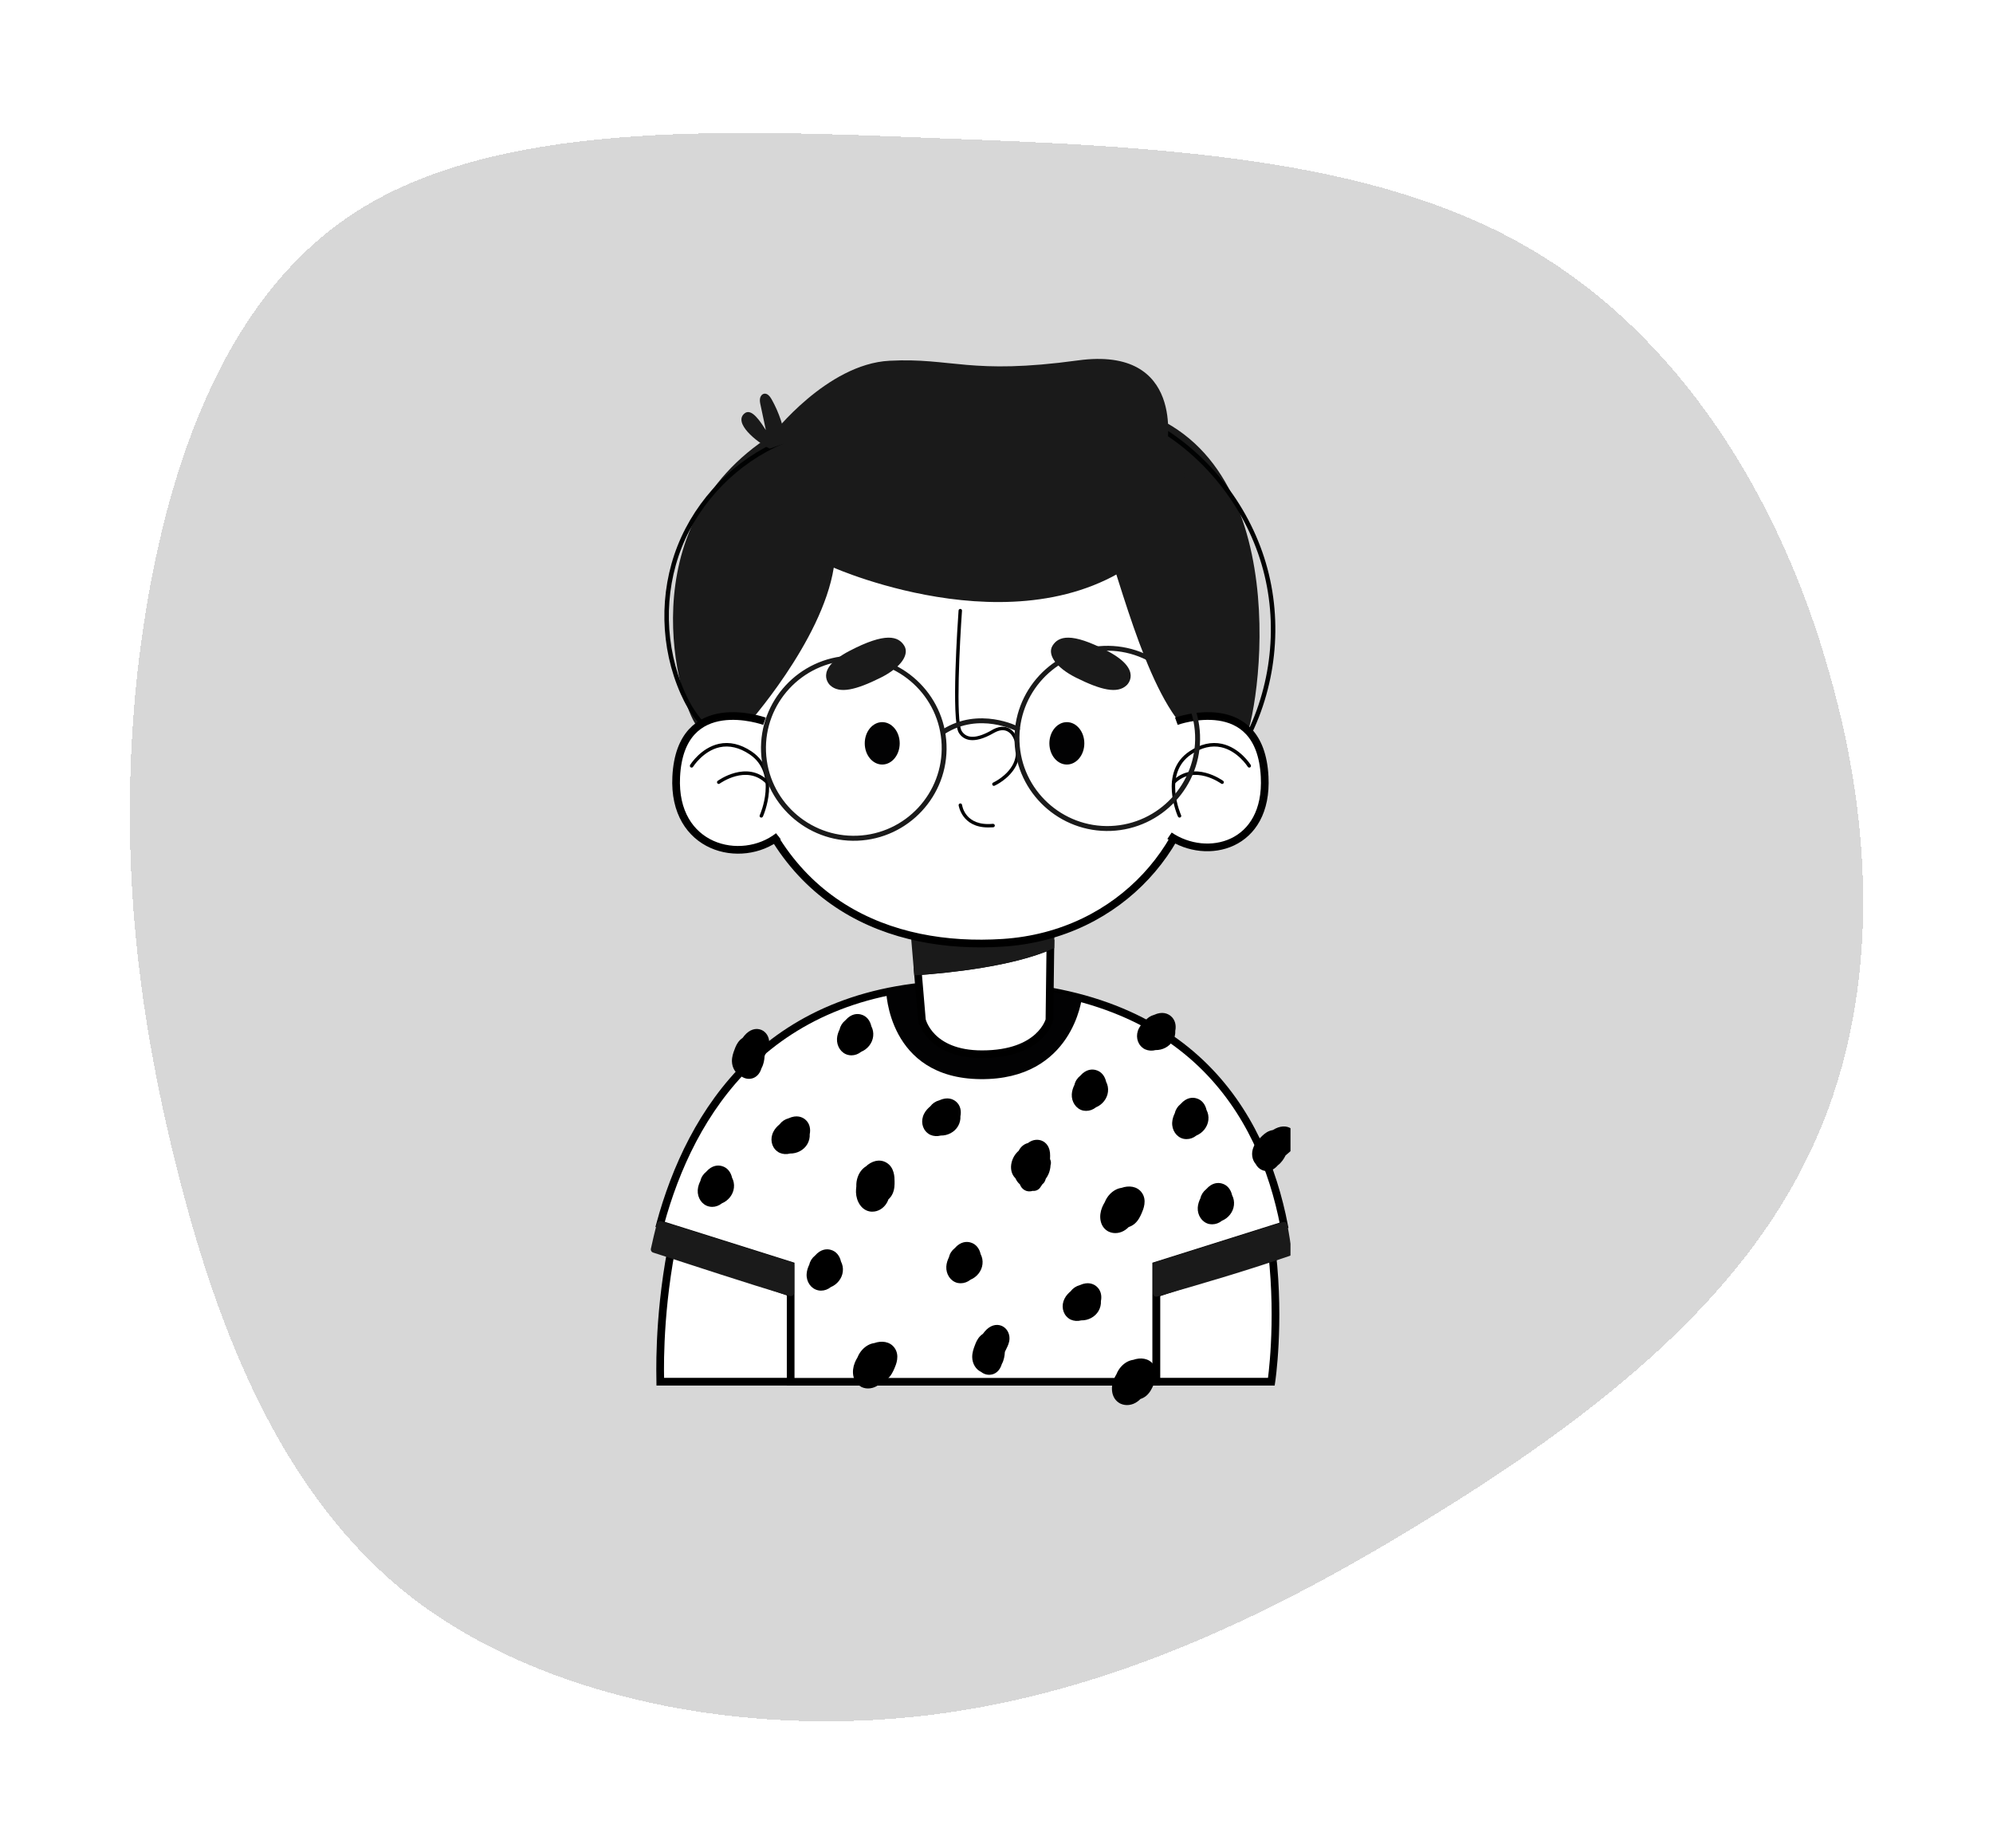 <svg width="261" height="242" viewBox="0 0 261 242" fill="none" xmlns="http://www.w3.org/2000/svg">
<g filter="url(#filter0_d_189_356)">
<path d="M199.536 31.679C220.053 43.262 233.218 65.073 239.544 87.636C246.041 110.2 245.87 133.515 236.124 152.318C226.55 171.271 207.571 185.862 187.225 198.347C167.05 210.832 145.336 221.361 121.4 224.22C97.463 227.078 71.304 222.114 54.035 208.876C36.767 195.489 28.389 173.527 23.089 152.318C17.789 131.108 15.566 110.801 17.96 87.937C20.524 65.073 27.705 39.802 46.17 27.618C64.636 15.434 94.215 16.486 122.768 17.69C151.491 18.743 179.19 20.097 199.536 31.679Z" fill="#232323" fill-opacity="0.18" shape-rendering="crispEdges"/>
</g>
<g clip-path="url(#clip0_189_356)">
<path d="M87.919 163.602C86.151 172.924 86.474 180.579 86.474 180.938H103.554V169.279C98.348 167.533 93.134 165.518 87.919 163.602Z" fill="white" stroke="black" stroke-width="1.007" stroke-miterlimit="10"/>
<path d="M151.426 169.369V180.938H166.495C166.495 180.938 167.643 173.398 166.593 164.059C161.576 166.02 156.461 167.73 151.426 169.369Z" fill="white" stroke="black" stroke-width="1.007" stroke-miterlimit="10"/>
<path d="M168.155 160.45C165.319 145.882 155.752 128.887 126.466 128.887C100.538 128.887 90.396 145.783 86.447 160.334L103.544 165.724V180.947H151.417V165.724L168.155 160.45Z" fill="white" stroke="black" stroke-width="1.007" stroke-miterlimit="10"/>
<path d="M111.505 138.199C111.954 138.199 112.403 138.038 112.78 137.733C113.623 137.384 114.251 136.596 114.35 135.701C114.404 135.235 114.314 134.779 114.108 134.385C113.955 133.686 113.516 133.05 112.762 132.853C112.304 132.728 111.505 132.701 110.715 133.606C110.329 133.91 110.06 134.331 109.961 134.787C109.791 135.137 109.638 135.549 109.611 136.014C109.558 137.026 110.168 137.93 111.065 138.145C111.209 138.181 111.362 138.199 111.505 138.199Z" fill="black"/>
<path d="M98.079 141.279C98.24 141.279 98.393 141.252 98.545 141.208C98.949 141.082 99.47 140.742 99.73 139.873C100.026 139.336 100.098 138.763 100.125 138.351C100.125 138.324 100.125 138.298 100.134 138.271L100.376 137.769C100.52 137.474 100.717 137.062 100.735 136.569C100.762 135.817 100.349 135.137 99.712 134.868C98.976 134.564 98.159 134.832 97.513 135.584C97.424 135.692 97.334 135.808 97.244 135.925C97.136 135.996 97.029 136.077 96.93 136.175C96.517 136.578 96.329 137.071 96.194 137.438C96.032 137.859 95.844 138.378 95.853 138.978C95.871 139.829 96.329 140.581 97.02 140.903C97.325 141.145 97.702 141.279 98.079 141.279Z" fill="black"/>
<path d="M134.84 156.009C134.966 156.009 135.1 155.991 135.244 155.946C135.612 155.991 135.98 155.83 136.204 155.534C136.312 155.382 136.419 155.23 136.518 155.069C136.68 154.952 136.805 154.782 136.877 154.585L136.958 154.353C137.218 154.003 137.407 153.6 137.496 153.18C137.541 152.991 137.568 152.794 137.577 152.597C137.667 152.329 137.64 152.033 137.514 151.792C137.514 151.738 137.514 151.684 137.514 151.639C137.523 151.55 137.523 151.451 137.523 151.362C137.55 150.126 136.931 149.625 136.563 149.437C135.989 149.141 135.253 149.213 134.687 149.634C134.66 149.652 134.633 149.669 134.616 149.687C134.454 149.723 134.301 149.786 134.149 149.875C133.835 150.063 133.574 150.35 133.404 150.699C132.973 151.066 132.641 151.595 132.488 152.186C132.273 153.009 132.462 153.806 132.982 154.299C133.117 154.612 133.314 154.881 133.565 155.096C133.61 155.23 133.682 155.364 133.772 155.49C133.996 155.785 134.31 155.973 134.678 156.009C134.732 156.009 134.786 156.009 134.84 156.009Z" fill="black"/>
<path d="M114.261 158.668C114.988 158.668 115.706 158.239 116.118 157.549C116.217 157.388 116.289 157.227 116.343 157.066C116.558 156.869 116.747 156.627 116.881 156.34C117.16 155.749 117.16 155.132 117.151 154.684C117.151 154.182 117.142 152.857 116.065 152.239C115.149 151.711 114.117 152.06 113.39 152.75C112.923 153.036 112.537 153.52 112.322 154.147C112.187 154.523 112.125 154.943 112.143 155.364C112.107 155.615 112.098 155.875 112.098 156.134C112.134 157.307 112.825 158.561 114.09 158.668C114.153 158.659 114.207 158.668 114.261 158.668Z" fill="black"/>
<path d="M125.82 168.044C126.269 168.044 126.718 167.882 127.095 167.578C127.938 167.229 128.567 166.441 128.665 165.545C128.719 165.08 128.629 164.623 128.423 164.229C128.27 163.531 127.831 162.895 127.077 162.698C126.619 162.573 125.82 162.546 125.03 163.45C124.645 163.754 124.375 164.175 124.277 164.632C124.106 164.981 123.953 165.393 123.927 165.859C123.873 166.871 124.483 167.775 125.38 167.999C125.524 168.026 125.668 168.044 125.82 168.044Z" fill="black"/>
<path d="M142.253 145.47C142.702 145.47 143.151 145.309 143.528 145.004C144.371 144.655 145 143.867 145.098 142.972C145.152 142.506 145.062 142.049 144.856 141.655C144.703 140.957 144.264 140.321 143.51 140.124C143.052 139.999 142.253 139.972 141.463 140.876C141.077 141.181 140.808 141.602 140.71 142.058C140.539 142.408 140.386 142.819 140.36 143.285C140.306 144.297 140.916 145.201 141.813 145.425C141.966 145.452 142.11 145.47 142.253 145.47Z" fill="black"/>
<path d="M158.749 160.325C159.198 160.325 159.647 160.164 160.023 159.859C160.867 159.51 161.495 158.722 161.594 157.827C161.648 157.361 161.558 156.904 161.352 156.51C161.199 155.812 160.759 155.176 160.006 154.979C159.548 154.854 158.749 154.827 157.959 155.731C157.573 156.036 157.304 156.457 157.205 156.913C157.035 157.263 156.882 157.675 156.855 158.14C156.802 159.152 157.412 160.056 158.309 160.28C158.462 160.307 158.605 160.325 158.749 160.325Z" fill="black"/>
<path d="M107.529 169.011C107.978 169.011 108.427 168.849 108.804 168.545C109.647 168.196 110.276 167.408 110.374 166.512C110.428 166.047 110.338 165.59 110.132 165.196C109.979 164.498 109.54 163.862 108.786 163.665C108.328 163.54 107.529 163.513 106.74 164.417C106.354 164.722 106.084 165.142 105.986 165.599C105.815 165.948 105.663 166.36 105.636 166.826C105.573 167.838 106.192 168.742 107.09 168.957C107.233 169.002 107.386 169.011 107.529 169.011Z" fill="black"/>
<path d="M112.869 181.654C113.533 181.95 114.368 181.851 115.023 181.376C115.176 181.269 115.311 181.153 115.427 181.027C115.705 180.938 115.975 180.794 116.217 180.579C116.711 180.15 116.962 179.586 117.141 179.174C117.339 178.717 117.868 177.499 117.141 176.496C116.522 175.646 115.427 175.547 114.494 175.879C113.946 175.95 113.399 176.246 112.95 176.72C112.681 177.007 112.448 177.365 112.295 177.759C112.16 177.974 112.044 178.207 111.945 178.448C111.496 179.541 111.622 180.956 112.735 181.573C112.771 181.609 112.815 181.636 112.869 181.654Z" fill="black"/>
<path d="M121.844 148.613C122.257 148.792 122.733 148.828 123.2 148.702C124.115 148.72 125.004 148.255 125.461 147.476C125.695 147.073 125.802 146.616 125.775 146.177C125.919 145.479 125.775 144.727 125.174 144.234C124.806 143.939 124.088 143.59 123.002 144.091C122.526 144.216 122.114 144.494 121.835 144.87C121.539 145.121 121.225 145.434 121.019 145.846C120.552 146.75 120.749 147.816 121.485 148.389C121.584 148.479 121.71 148.55 121.844 148.613Z" fill="black"/>
<path d="M93.268 158.042C93.717 158.042 94.166 157.881 94.543 157.576C95.386 157.227 96.014 156.439 96.113 155.543C96.167 155.078 96.077 154.621 95.871 154.227C95.718 153.529 95.279 152.893 94.525 152.696C94.067 152.571 93.268 152.544 92.478 153.448C92.093 153.753 91.823 154.173 91.725 154.63C91.554 154.979 91.401 155.391 91.374 155.857C91.321 156.869 91.931 157.773 92.829 157.988C92.981 158.024 93.125 158.042 93.268 158.042Z" fill="black"/>
<path d="M102.109 150.968C102.521 151.147 102.997 151.183 103.464 151.057C104.379 151.075 105.268 150.61 105.725 149.831C105.959 149.428 106.066 148.971 106.04 148.532C106.183 147.834 106.04 147.082 105.438 146.589C105.07 146.294 104.352 145.944 103.266 146.446C102.791 146.571 102.378 146.849 102.1 147.225C101.803 147.476 101.489 147.789 101.283 148.201C100.816 149.105 101.014 150.171 101.75 150.744C101.848 150.834 101.974 150.905 102.109 150.968Z" fill="black"/>
<path d="M165.265 153.215C165.409 153.278 165.561 153.323 165.723 153.341C166.144 153.385 166.755 153.287 167.347 152.597C167.832 152.23 168.137 151.738 168.325 151.371C168.334 151.344 168.352 151.326 168.361 151.299L168.783 150.941C169.034 150.726 169.375 150.431 169.6 149.983C169.932 149.302 169.833 148.514 169.348 148.013C168.801 147.44 167.939 147.35 167.051 147.78C166.925 147.843 166.791 147.914 166.674 147.986C166.548 148.004 166.414 148.04 166.288 148.085C165.741 148.282 165.373 148.667 165.103 148.935C164.789 149.258 164.394 149.652 164.161 150.207C163.829 150.986 163.946 151.863 164.448 152.436C164.628 152.786 164.915 153.063 165.265 153.215Z" fill="black"/>
<path d="M155.402 149.168C155.85 149.168 156.299 149.007 156.676 148.702C157.52 148.353 158.148 147.565 158.247 146.67C158.3 146.204 158.211 145.747 158.004 145.354C157.852 144.655 157.412 144.019 156.658 143.822C156.2 143.697 155.402 143.67 154.612 144.574C154.226 144.879 153.957 145.3 153.858 145.756C153.687 146.106 153.535 146.518 153.508 146.983C153.445 147.995 154.064 148.899 154.962 149.123C155.114 149.159 155.258 149.168 155.402 149.168Z" fill="black"/>
<path d="M129.536 180.033C129.697 180.033 129.85 180.006 130.011 179.962C130.415 179.836 130.936 179.496 131.196 178.627C131.492 178.09 131.564 177.517 131.591 177.105C131.591 177.078 131.591 177.052 131.6 177.025L131.842 176.523C131.986 176.228 132.183 175.816 132.201 175.323C132.228 174.571 131.815 173.891 131.178 173.622C130.442 173.318 129.625 173.586 128.979 174.338C128.89 174.446 128.8 174.562 128.71 174.679C128.602 174.75 128.495 174.831 128.396 174.929C127.983 175.332 127.795 175.825 127.66 176.192C127.498 176.613 127.31 177.132 127.319 177.732C127.337 178.583 127.795 179.335 128.486 179.657C128.782 179.899 129.159 180.033 129.536 180.033Z" fill="black"/>
<path d="M145.251 161.31C145.915 161.605 146.75 161.507 147.405 161.032C147.557 160.925 147.692 160.809 147.809 160.683C148.087 160.594 148.356 160.45 148.599 160.244C149.092 159.815 149.343 159.251 149.523 158.839C149.72 158.382 150.25 157.164 149.523 156.17C148.904 155.32 147.809 155.221 146.875 155.552C146.328 155.624 145.78 155.92 145.332 156.394C145.062 156.681 144.829 157.039 144.677 157.433C144.542 157.648 144.425 157.881 144.327 158.122C143.878 159.215 144.003 160.629 145.116 161.247C145.152 161.265 145.197 161.292 145.251 161.31Z" fill="black"/>
<path d="M146.785 183.83C147.45 184.125 148.284 184.027 148.939 183.552C149.092 183.445 149.227 183.328 149.343 183.203C149.622 183.114 149.891 182.97 150.133 182.764C150.627 182.335 150.878 181.77 151.058 181.359C151.255 180.902 151.785 179.684 151.058 178.69C150.438 177.84 149.343 177.741 148.41 178.072C147.862 178.144 147.315 178.439 146.866 178.914C146.597 179.201 146.364 179.559 146.211 179.953C146.076 180.168 145.96 180.4 145.861 180.642C145.412 181.735 145.538 183.149 146.651 183.767C146.687 183.785 146.732 183.812 146.785 183.83Z" fill="black"/>
<path d="M140.243 172.816C140.656 172.995 141.131 173.031 141.598 172.906C142.514 172.924 143.402 172.458 143.86 171.679C144.093 171.276 144.201 170.819 144.174 170.381C144.318 169.682 144.174 168.93 143.573 168.438C143.205 168.142 142.487 167.793 141.401 168.294C140.925 168.42 140.512 168.697 140.234 169.073C139.938 169.324 139.624 169.637 139.417 170.049C138.951 170.954 139.148 172.019 139.884 172.592C139.983 172.682 140.108 172.762 140.243 172.816Z" fill="black"/>
<path d="M149.981 137.42C150.394 137.599 150.869 137.635 151.336 137.51C152.251 137.527 153.14 137.062 153.598 136.283C153.831 135.88 153.939 135.423 153.912 134.984C154.055 134.286 153.912 133.534 153.31 133.041C152.942 132.746 152.224 132.397 151.138 132.898C150.663 133.024 150.25 133.301 149.972 133.677C149.676 133.928 149.361 134.241 149.155 134.653C148.688 135.558 148.886 136.623 149.622 137.196C149.72 137.286 149.846 137.366 149.981 137.42Z" fill="black"/>
<path d="M103.553 165.715L86.456 160.334C86.151 161.444 85.9 162.537 85.666 163.611C91.635 165.527 97.594 167.542 103.562 169.297V165.715H103.553Z" fill="#1A1A1A" stroke="#1A1A1A" stroke-width="0.871" stroke-miterlimit="10" stroke-linecap="round" stroke-linejoin="round"/>
<path d="M168.155 160.45L151.426 165.715V169.369C157.17 167.73 162.994 166.02 168.729 164.059C168.577 162.877 168.397 161.677 168.155 160.45Z" fill="#1A1A1A" stroke="#1A1A1A" stroke-width="0.871" stroke-miterlimit="10" stroke-linecap="round" stroke-linejoin="round"/>
<path d="M116.047 129.701C116.047 129.701 116.235 141.19 128.387 141.315C140.539 141.44 141.688 130.615 141.688 130.615C141.688 130.615 127.894 127.499 116.047 129.701Z" fill="#020203"/>
<path d="M120.193 127.194L120.731 133.561C120.731 133.561 121.728 138.056 128.602 138.056C136.303 138.056 137.434 133.561 137.434 133.561L137.533 125.654L137.559 123.836C132.453 126.066 124.214 126.908 120.193 127.194Z" fill="white" stroke="black" stroke-width="1.007" stroke-miterlimit="10"/>
<path d="M137.631 117.748L119.556 119.646L120.022 125.171L120.193 127.194C124.214 126.908 132.453 126.075 137.559 123.827L137.631 117.748Z" fill="#1A1A1A" stroke="#1A1A1A" stroke-width="1.007" stroke-miterlimit="10"/>
<path d="M152.844 69.717C155.716 76.066 157.125 80.901 157.125 97.233C157.125 109.975 146.929 122.448 131.331 123.46C116.675 124.409 101.444 118.527 96.876 98.012C92.308 77.498 98.779 61.166 117.438 56.608C136.097 52.05 149.469 62.24 152.844 69.717Z" fill="white" stroke="black" stroke-width="1.007" stroke-miterlimit="10"/>
<path d="M149.882 54.056C170.551 61.658 164.556 96.078 162.698 97.448C160.32 99.203 159.027 100.618 156.757 98.729C154.486 96.839 156.272 96.875 154.441 94.565C149.038 87.751 145.682 71.776 143.339 67.129C142.146 64.765 141.06 62.178 141.401 59.554C141.742 56.93 144.03 54.387 146.66 54.692" fill="#1A1A1A"/>
<path d="M162.222 98.585C166.432 91.691 167.778 83.112 165.884 75.26C163.99 67.407 158.875 60.378 151.982 56.151" stroke="#010202" stroke-width="0.588" stroke-miterlimit="10"/>
<path d="M97.738 95.058C97.738 95.058 107.646 84.026 109.19 74.337C109.19 74.337 135.486 86.023 151.067 71.741C154.271 68.804 157.349 59.724 152.817 58.435C152.817 58.435 155.294 45.263 141.158 47.197C127.023 49.131 124.69 46.812 116.477 47.242C108.274 47.672 101.139 56.921 101.139 56.921C82.023 68.983 88.978 92.255 91.249 95.058C97.163 102.382 97.738 95.058 97.738 95.058Z" fill="#1A1A1A"/>
<path d="M102.485 57.826C96.409 60.378 91.446 65.446 89.014 71.561C86.591 77.677 86.743 84.76 89.418 90.768C90.504 93.204 92.128 95.586 94.57 96.678" stroke="#010202" stroke-width="0.588" stroke-miterlimit="10"/>
<path d="M100.807 58.748C99.039 57.87 95.979 55.354 97.513 54.128C98.447 53.375 99.641 55.319 100.296 56.321C100.062 55.22 99.829 54.119 99.596 53.026C99.533 52.749 99.479 52.453 99.533 52.167C99.587 51.88 99.784 51.611 100.071 51.558C100.493 51.486 100.825 51.898 101.041 52.274C102.037 54.038 102.683 55.999 102.934 58.005" fill="#1A1A1A"/>
<path d="M154.055 94.449C154.055 94.449 165.05 90.464 165.615 101.71C166.082 110.844 158.067 112.778 153.158 109.438" fill="white"/>
<path d="M154.055 94.449C154.055 94.449 165.05 90.464 165.615 101.71C166.082 110.844 158.067 112.778 153.158 109.438" stroke="black" stroke-width="1.007" stroke-miterlimit="10"/>
<path d="M154.477 107.065C154.504 107.065 154.54 107.056 154.567 107.047C154.684 106.993 154.729 106.859 154.675 106.752C154.648 106.698 152.242 101.29 156.021 98.773C157.349 97.887 158.66 97.582 159.916 97.851C162.088 98.326 163.398 100.394 163.407 100.412C163.47 100.52 163.614 100.546 163.721 100.484C163.829 100.421 163.856 100.278 163.793 100.17C163.739 100.081 162.375 97.923 160.015 97.403C158.633 97.108 157.206 97.43 155.77 98.388C151.668 101.119 154.235 106.877 154.262 106.931C154.316 107.02 154.396 107.065 154.477 107.065Z" fill="#020203"/>
<path d="M160.051 102.66C160.122 102.66 160.185 102.633 160.23 102.57C160.302 102.472 160.284 102.328 160.185 102.257C160.149 102.23 156.353 99.463 153.544 102.275C153.454 102.364 153.454 102.507 153.544 102.597C153.634 102.686 153.777 102.686 153.867 102.597C156.407 100.063 159.889 102.597 159.925 102.615C159.952 102.642 159.997 102.66 160.051 102.66Z" fill="#020203"/>
<path d="M129.401 108.355C125.946 108.355 125.551 105.489 125.542 105.462C125.524 105.337 125.614 105.229 125.739 105.212C125.856 105.194 125.973 105.283 125.991 105.409C126.009 105.525 126.404 108.229 130.029 107.88C130.155 107.88 130.263 107.961 130.281 108.086C130.29 108.211 130.2 108.319 130.074 108.337C129.832 108.346 129.608 108.355 129.401 108.355Z" fill="#020203"/>
<path d="M100.116 94.449C100.116 94.449 89.122 90.464 88.556 101.71C88.081 111.139 97.065 113.315 101.938 109.51" fill="white"/>
<path d="M100.116 94.449C100.116 94.449 89.122 90.464 88.556 101.71C88.081 111.139 97.065 113.315 101.938 109.51" stroke="black" stroke-width="1.007" stroke-miterlimit="10"/>
<path d="M108.714 89.739C108.714 89.739 106.461 87.742 111.218 85.252C115.975 82.763 117.644 83.309 118.416 84.554C119.116 85.691 118.03 87.393 115.329 88.745C112.089 90.356 109.935 90.885 108.714 89.739Z" fill="#1A1A1A"/>
<path d="M117.824 97.341C117.824 98.872 116.8 100.117 115.535 100.117C114.269 100.117 113.246 98.872 113.246 97.341C113.246 95.81 114.269 94.565 115.535 94.565C116.8 94.565 117.824 95.81 117.824 97.341Z" fill="#020203"/>
<path d="M147.539 89.739C147.539 89.739 149.792 87.742 145.035 85.252C140.279 82.763 138.609 83.309 137.838 84.554C137.138 85.691 138.224 87.393 140.925 88.745C144.165 90.356 146.319 90.885 147.539 89.739Z" fill="#1A1A1A"/>
<path d="M137.425 97.341C137.425 98.872 138.448 100.117 139.713 100.117C140.979 100.117 142.002 98.872 142.002 97.341C142.002 95.81 140.979 94.565 139.713 94.565C138.448 94.565 137.425 95.81 137.425 97.341Z" fill="#020203"/>
<path d="M99.694 107.065C99.667 107.065 99.632 107.056 99.605 107.047C99.488 106.993 99.443 106.859 99.497 106.752C99.524 106.698 101.929 101.29 98.151 98.773C96.822 97.887 95.512 97.582 94.255 97.851C92.084 98.326 90.773 100.394 90.764 100.412C90.701 100.52 90.558 100.546 90.45 100.484C90.342 100.421 90.316 100.278 90.378 100.17C90.432 100.081 91.796 97.923 94.157 97.403C95.539 97.108 96.966 97.43 98.402 98.388C102.503 101.119 99.937 106.877 99.91 106.931C99.856 107.02 99.775 107.065 99.694 107.065Z" fill="#020203"/>
<path d="M94.121 102.66C94.049 102.66 93.986 102.633 93.942 102.57C93.87 102.472 93.888 102.328 93.986 102.257C94.022 102.23 97.819 99.463 100.628 102.275C100.718 102.364 100.718 102.507 100.628 102.597C100.538 102.686 100.394 102.686 100.305 102.597C97.765 100.063 94.282 102.597 94.247 102.615C94.22 102.642 94.166 102.66 94.121 102.66Z" fill="#020203"/>
<path d="M130.164 102.91C130.074 102.91 129.994 102.866 129.958 102.776C129.904 102.66 129.958 102.525 130.065 102.481C130.083 102.472 131.896 101.639 132.695 100.018C133.323 98.747 133.126 96.848 132.282 96.025C131.771 95.532 131.089 95.487 130.29 95.908C130.263 95.917 130.227 95.944 130.173 95.971C127.391 97.583 126.134 96.857 125.569 95.971C124.537 94.332 125.425 81.411 125.533 79.943C125.542 79.817 125.65 79.728 125.775 79.737C125.901 79.746 125.991 79.853 125.982 79.978C125.695 83.927 125.138 94.457 125.946 95.729C126.61 96.786 127.956 96.732 129.94 95.586C130.003 95.55 130.047 95.523 130.074 95.505C131.044 95.004 131.941 95.066 132.587 95.702C133.575 96.66 133.808 98.773 133.09 100.224C132.219 101.988 130.326 102.857 130.245 102.892C130.227 102.901 130.2 102.91 130.164 102.91Z" fill="#020203"/>
<path d="M132.866 97.162C132.605 90.482 137.847 84.841 144.542 84.581C151.237 84.321 156.891 89.551 157.152 96.231C157.412 102.91 152.171 108.551 145.475 108.811C138.78 109.062 133.126 103.842 132.866 97.162ZM133.512 97.135C133.754 103.457 139.112 108.408 145.457 108.166C151.794 107.916 156.748 102.57 156.506 96.248C156.263 89.927 150.905 84.975 144.56 85.217C138.224 85.459 133.261 90.804 133.512 97.135Z" fill="#1A1A1A"/>
<path d="M99.667 98.442C99.407 91.762 104.648 86.121 111.344 85.861C118.039 85.602 123.693 90.831 123.953 97.511C124.214 104.191 118.972 109.832 112.277 110.092C105.582 110.342 99.928 105.122 99.667 98.442ZM100.314 98.415C100.556 104.737 105.914 109.689 112.259 109.438C118.595 109.196 123.559 103.851 123.316 97.52C123.074 91.198 117.716 86.246 111.371 86.488C105.025 86.748 100.071 92.085 100.314 98.415Z" fill="#1A1A1A"/>
<path d="M123.576 96.15C123.63 96.15 123.684 96.132 123.738 96.096C128.252 93.213 133.045 95.711 133.09 95.738C133.251 95.819 133.44 95.765 133.53 95.604C133.61 95.442 133.557 95.254 133.395 95.165C133.341 95.138 128.225 92.47 123.388 95.55C123.235 95.648 123.191 95.845 123.289 95.998C123.352 96.096 123.469 96.15 123.576 96.15Z" fill="#1A1A1A"/>
</g>
<defs>
<filter id="filter0_d_189_356" x="0.455" y="0.865" width="260.089" height="241.089" filterUnits="userSpaceOnUse" color-interpolation-filters="sRGB">
<feFlood flood-opacity="0" result="BackgroundImageFix"/>
<feColorMatrix in="SourceAlpha" type="matrix" values="0 0 0 0 0 0 0 0 0 0 0 0 0 0 0 0 0 0 127 0" result="hardAlpha"/>
<feOffset dy="0.41"/>
<feGaussianBlur stdDeviation="8.272"/>
<feComposite in2="hardAlpha" operator="out"/>
<feColorMatrix type="matrix" values="0 0 0 0 0.686 0 0 0 0 0.757 0 0 0 0 0.808 0 0 0 0.48 0"/>
<feBlend mode="normal" in2="BackgroundImageFix" result="effect1_dropShadow_189_356"/>
<feBlend mode="normal" in="SourceGraphic" in2="effect1_dropShadow_189_356" result="shape"/>
</filter>
<clipPath id="clip0_189_356">
<rect width="86" height="137" fill="white" transform="translate(83 47)"/>
</clipPath>
</defs>
</svg>
